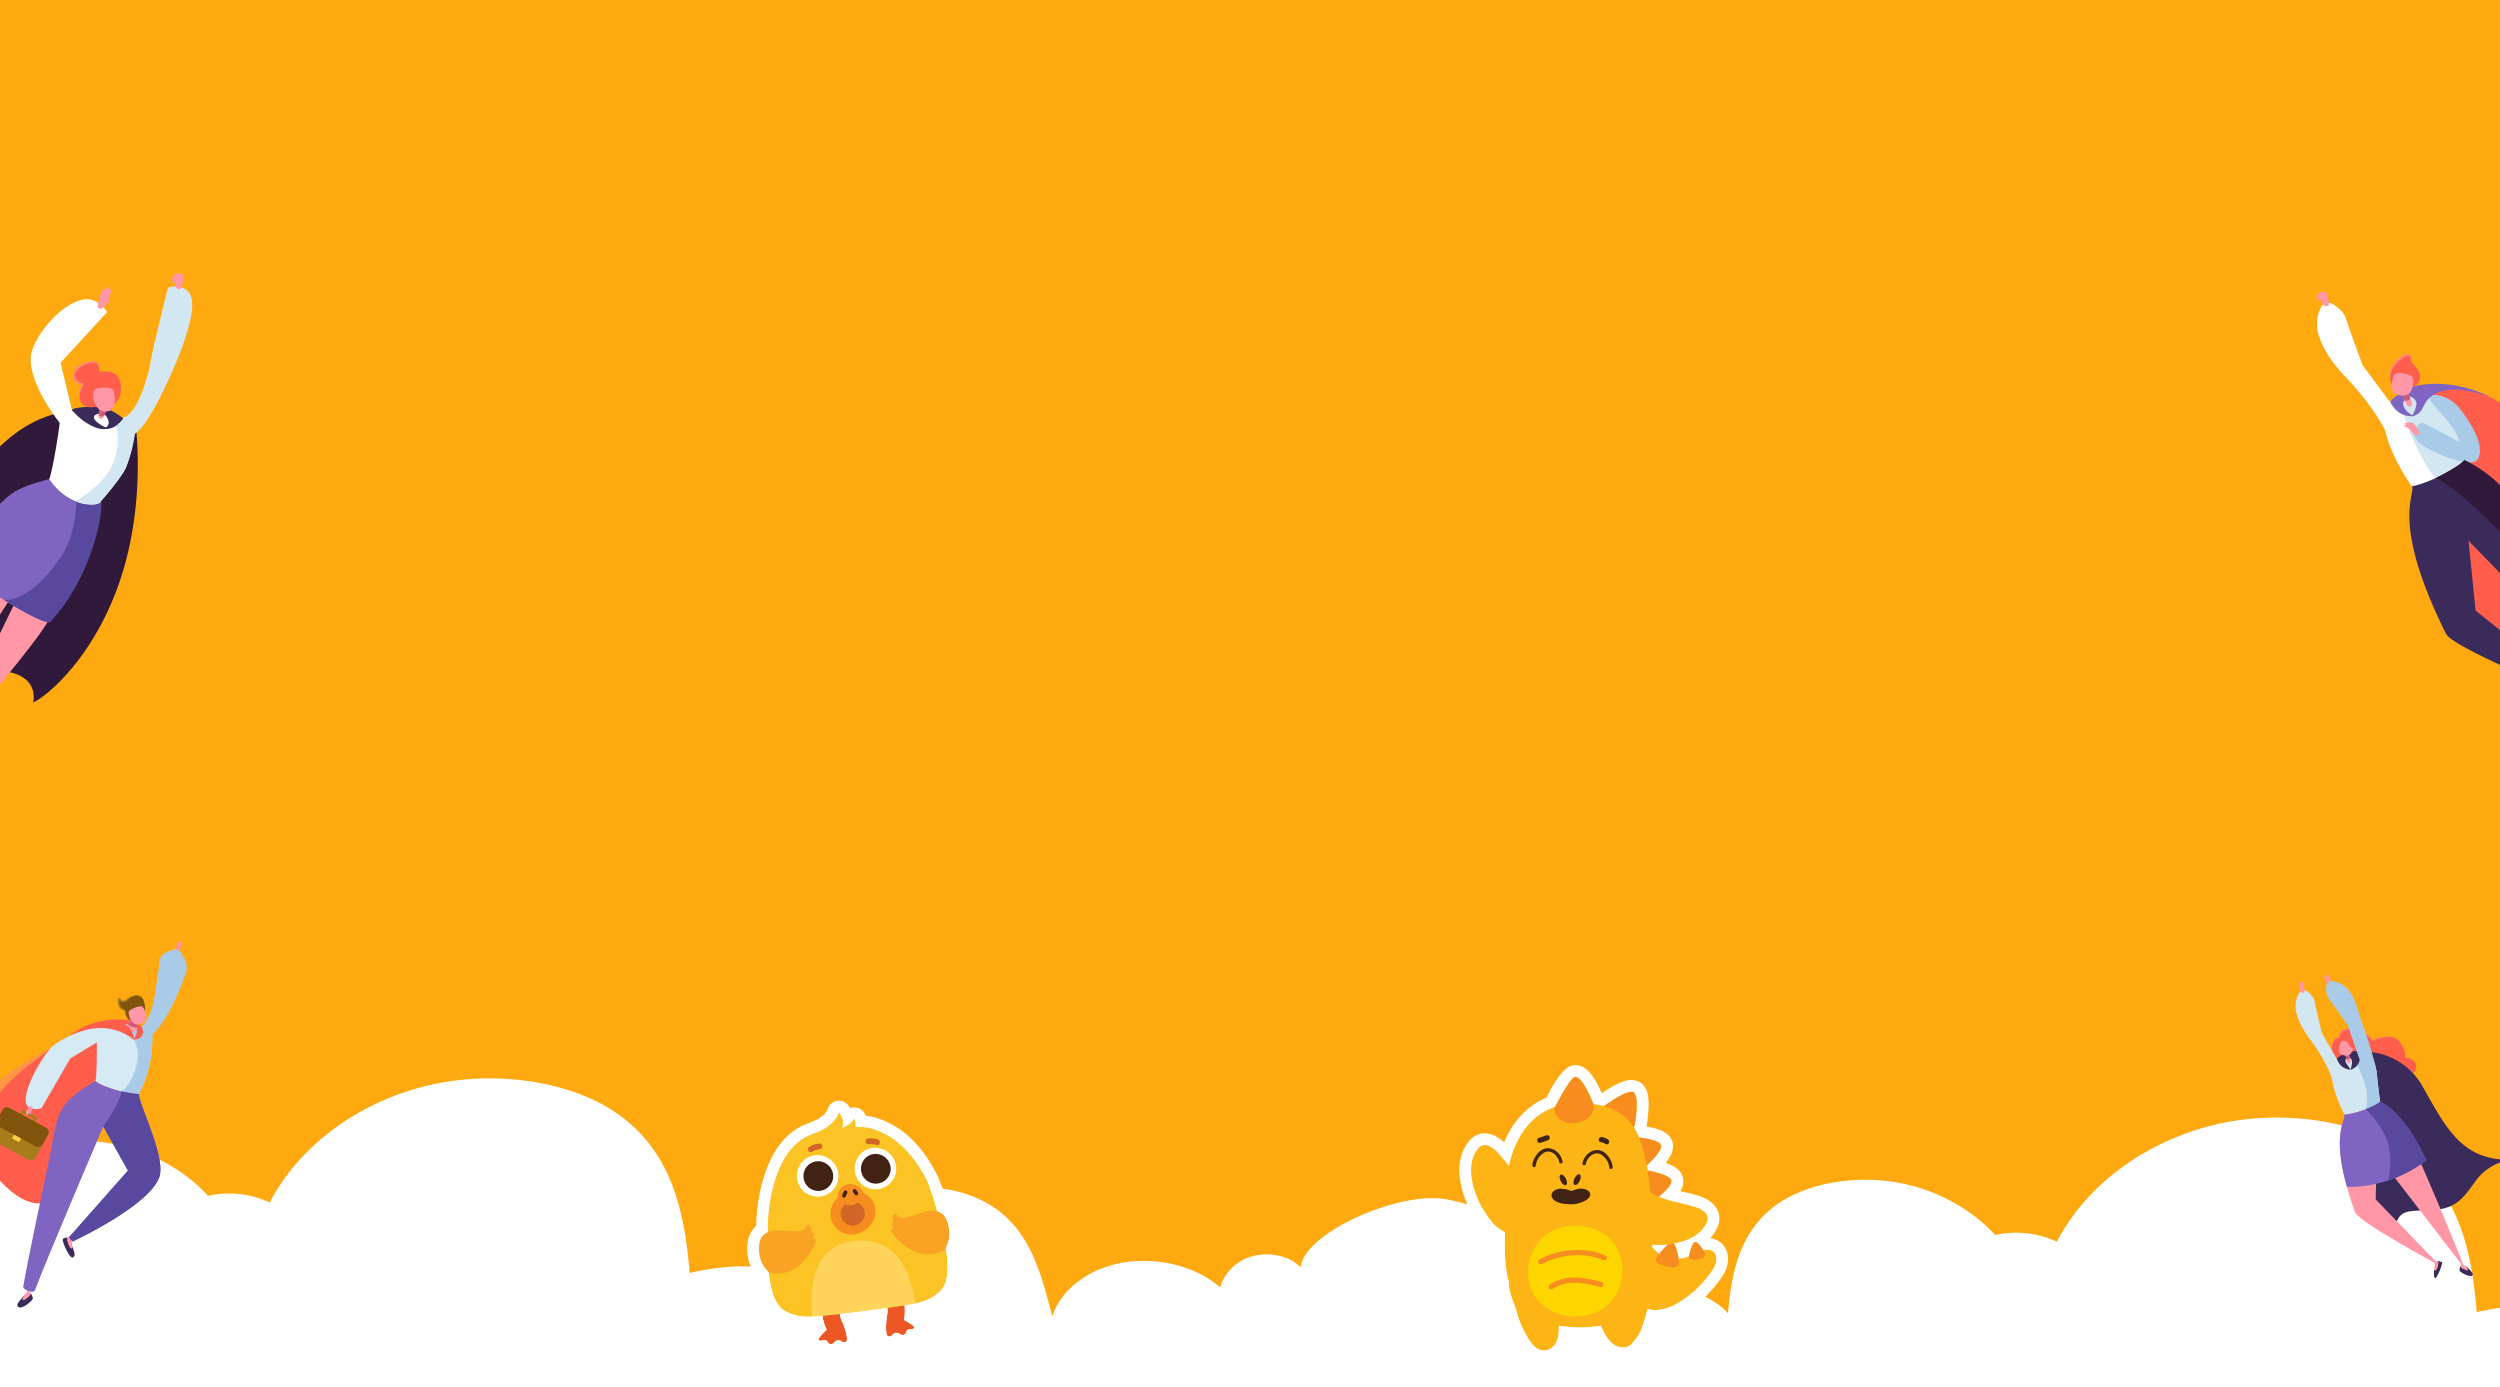 <svg xmlns="http://www.w3.org/2000/svg" width="1279.637" height="710.132"><rect width="100%" height="100%" fill="#333333" stroke="none"/><defs><clipPath id="clip-path"><path id="BG" d="M0 0h1279.637v710.132H0z" class="cls-1" transform="translate(.363)"/></clipPath><style>.cls-1{fill:#ffa910}.cls-11,.cls-33{fill:#fff}.cls-4{fill:#30193b}.cls-5{fill:#ff97a6}.cls-6{fill:#7f65c1}.cls-7{fill:#59499e}.cls-8{fill:#3b2b5b}.cls-9{fill:#d5eaf5}.cls-10{fill:#d3e7f2}.cls-12{fill:#c95d77}.cls-13{fill:#ff5e4d}.cls-14{fill:#ff8980}.cls-15{fill:#aacbe8}.cls-16{fill:#80540a}.cls-17{fill:#a87c1b}.cls-21{fill:#ed5724}.cls-24{fill:#d26528}.cls-25{fill:#402312}.cls-26{fill:#f68d1e}.cls-27{fill:#f9a223}.cls-28{fill:none;stroke-linecap:round;stroke-linejoin:round}.cls-29{fill:#fcb514}.cls-32,.cls-33{stroke:none}</style></defs><g id="BG-2" data-name="BG" transform="translate(-.363)" clip-path="url(#clip-path)"><path id="BG-3" d="M0 0h1279.637v710.132H0z" class="cls-1" data-name="BG" transform="translate(.363)"/><path id="illustrasi-cliud" d="M0 285.526V117.919c.166-.144.32-.3.491-.441 7.65-6.38 20.214-9.323 31.469-7.438C34.885 98.87 47.9 89.461 63.2 87.547c14.78-1.84 30.673 3.442 38.761 12.66 1.695-19.856 5.492-41.832 25.123-55.772 16.326-11.6 43.051-15.686 66.5-10.178C211.349 38.43 227.3 47.65 238.7 60.1a50.243 50.243 0 0121.964.1 49.087 49.087 0 019.594 3.342 108.338 108.338 0 016.367-10.555c16.524-24.1 43.9-42.127 75.118-49.461 34.168-8.026 73.1-2.07 96.883 14.824 28.6 20.308 34.134 52.325 36.6 81.25 26.22-5.919 43.221-3.534 54.021 2.931 7.173-1.469 15.123-.725 20.6 2.836 1.445-13.371 4-27.161 15.8-37.875 11.108-10.074 28.293-13.931 45.124-9.974 37.088 8.715 43.242 39.114 50.1 64.3 3.812-12.154 15.876-22.806 32.378-26.764 19.226-4.635 40.846.722 53.51 11.933 2.315-8.015 9.616-15.789 21.406-16.809 7.76-.658 15.575 2.019 19.769 6.537 1.908-17.848 50.922-39.386 74.748-34.789 52.045 10.043 56.044 41.725 50.991 60.683h26.654c5.532-7.674 15.907-13.531 27.617-15 14.777-1.84 30.674 3.441 38.759 12.661 1.695-19.856 5.491-41.835 25.123-55.776 16.326-11.594 43.052-15.685 66.505-10.174 17.763 4.171 33.708 13.392 45.108 25.844a50.271 50.271 0 0121.964.1 48.8 48.8 0 019.594 3.344 107.877 107.877 0 016.367-10.556c16.519-24.1 43.9-42.127 75.118-49.463 34.167-8.023 73.1-2.07 96.885 14.826 28.6 20.308 34.132 52.325 36.6 81.25 26.222-5.918 43.222-3.537 54.021 2.931a32.989 32.989 0 0113.659.006h7.268c1.526-12.468 4.51-25.087 15.471-35.045a44.624 44.624 0 0120.19-10.192v208.161z" transform="translate(-131.851 551.979)" stroke="transparent" stroke-miterlimit="10" fill="#fff"/><g id="illustrasi-hero"><g id="Group_1801" data-name="Group 1801"><path id="Path_2539" d="M69.8 217.592s5.477 39.529-8 79.5-37.975 59.7-44.47 62.465c0 0 3.557-13.11-13.871-15.852s-28.416 8.475-52.907-7.967c-21.366-14.345-26.049-38-26.9-43.8a.691.691 0 01.975-.732c5.023 2.334 25.7 9.576 43.151-19.205 25.823-42.58 43.3-56.6 64.842-61.137s17.878-.8 17.878-.8z" class="cls-4" data-name="Path 2539"/></g><g id="Group_1803" data-name="Group 1803"><g id="Group_1802" data-name="Group 1802"><path id="Path_2540" d="M-26.445 382.321c3.446-4.012 36.8-43.2 47.624-58.536 12.3-17.414 32.067-60.268 29.668-66.183-3.911-3.727-16.235-6.586-23.555-10.325-.239.315-12.118 3.749-20.634 10.4-13.272 10.356-39.439 101.362-46.364 116.934-1.923 2.887 1.014.653 1 .475 0-.156 57.89-89.623 57.89-89.623s-46.822 96.452-46.933 96.523c.166 1.214 1.302.532 1.304.335z" class="cls-5" data-name="Path 2540"/></g></g><g id="Group_1805" data-name="Group 1805"><g id="Group_1804" data-name="Group 1804"><path id="Path_2541" d="M32.793 242.4c2.563 1.442-18.388 3.989-26.9 10.633C-7.383 263.4-13.3 275.217-20.223 290.789c-.935 2.1 43.78 31.141 46.436 27.348 17.139-24.445 27.515-55.545 25.737-61.537-3.912-3.731-11.835-10.455-19.157-14.2z" class="cls-6" data-name="Path 2541"/></g></g><g id="Group_1807" data-name="Group 1807"><g id="Group_1806" data-name="Group 1806"><path id="Path_2542" d="M2.5 307.2s21.288 13.5 23.709 10.934c20.5-21.7 27.515-55.545 25.737-61.541-1.718-1.634-8.7-3-11.568-5.28-1.88-1.494 1.308 18.647-8.8 33.7C15.58 308.837 2.5 307.2 2.5 307.2z" class="cls-7" data-name="Path 2542"/></g></g><g id="Group_1810" data-name="Group 1810"><g id="Group_1808" data-name="Group 1808"><path id="Path_2543" d="M-48.666 381.516c-.328-1.3 4.7-4.854 6.535-5.438-.58.436-1.429 1.339-.642 1.792 1.155.659 3.629.008 4.548-1.2a12.177 12.177 0 01.027 3.283c-.137 1.197-9.702 4.607-10.468 1.563z" class="cls-8" data-name="Path 2543"/></g><g id="Group_1809" data-name="Group 1809"><path id="Path_2544" d="M-44.256 378.836c-.788-.458 1.267-2.169 1.844-2.6a11.933 11.933 0 012.089-1.008 1.869 1.869 0 00.8-1l.923-.044a2.169 2.169 0 00.14 1.718 3.154 3.154 0 01.24.766c-.924 1.21-4.88 2.827-6.036 2.168z" class="cls-5" data-name="Path 2544"/></g></g><g id="Group_1813" data-name="Group 1813"><g id="Group_1811" data-name="Group 1811"><path id="Path_2545" d="M-27.578 393.218c1.288-.367 1.849-6.5 1.431-8.377-.084.712-.443 1.9-1.227 1.445-1.153-.666-1.825-3.137-1.246-4.53a12.171 12.171 0 00-2.853 1.621c-.963.712.878 10.704 3.895 9.841z" class="cls-8" data-name="Path 2545"/></g><g id="Group_1812" data-name="Group 1812"><path id="Path_2546" d="M-27.469 388.056c.79.454 1.242-2.183 1.325-2.9a11.9 11.9 0 00-.175-2.314 1.847 1.847 0 01.467-1.182l-.428-.821a2.159 2.159 0 01-1.552.74 3.1 3.1 0 00-.788.176c-.58 1.394.003 5.635 1.151 6.301z" class="cls-5" data-name="Path 2546"/></g></g><g id="Group_1818" data-name="Group 1818"><g id="Group_1817" data-name="Group 1817"><g id="Group_1816" data-name="Group 1816"><path id="Path_2548" d="M87.868 146.748a2.064 2.064 0 00-1.851 1.565c-1.491 6.359-9.145 36.433-8.838 39.837.282 3.123-3.618 19.711 3.623 15.885 3.134-1.657 11.939-23.726 13.242-27.594 4.881-14.511 9.695-31.193-6.176-29.693z" class="cls-10" data-name="Path 2548"/></g></g></g><g id="Group_1820" data-name="Group 1820"><g id="Group_1819" data-name="Group 1819"><path id="Path_2549" d="M48 153.684c4.41 1.5 7.19 6.042 7.19 6.042l-23.8 25.944 5.581 23.445a2.892 2.892 0 003.175 2.19c4.232-.494 11.436-.21 20.193 2.885 13.312 2.466 19.2-38.87 19.2-38.87l9.607 10.032s-2.861 11.913-11.609 26.433c-2.613 4.332-5.186 7.852-8.194 10.222A75.965 75.965 0 0165 238.846c-1.955 5.192-13.05 17.754-13.05 17.754.192 2.08-15.285 4.754-26.394-11.385.839-1.457 3.606-14.912 5.371-28.766-6.107-7.814-15.862-23.035-14.742-34.14C17.3 171.308 36.143 149.645 48 153.684z" class="cls-11" data-name="Path 2549"/></g></g><g id="Group_1823" data-name="Group 1823"><g id="Group_1822" data-name="Group 1822"><g id="Group_1821" data-name="Group 1821"><path id="Path_2550" d="M50.726 157.533a.888.888 0 01-.411-.983c.237-.99.8-3.32 1.234-5.184 0 0 .694-2.854 2.16-3.455 0 0 .538.121.1.907 0 0 1.446-1.868 2.166-1.709s.368 1.194.368 1.194a.605.605 0 01.83.3c.262.574-.964 3.993-1.922 5.245 0 0 1.1-1.328 1.407-.861s-1.731 3.188-2.746 3.565a10.305 10.305 0 00-1.354 1.286c-.258.346-1.217.062-1.832-.305z" class="cls-5" data-name="Path 2550"/></g></g></g><g id="Group_1826" data-name="Group 1826"><g id="Group_1825" data-name="Group 1825"><g id="Group_1824" data-name="Group 1824"><path id="Path_2551" d="M92.549 147.84a.891.891 0 00.74-.77c.133-1.006.521-1.569.785-3.468 0 0 .493-2.564-.864-3.386a4.625 4.625 0 00-3.45.094c-.45.436-.418 1.213-.642 1.531a1.671 1.671 0 00-.709.882c-.112.547.859 2.147 1.672 2.863 0 0 .477 1.269.65 1.883.119.415 1.115.491 1.818.371z" class="cls-5" data-name="Path 2551"/></g></g></g><g id="Group_1827" data-name="Group 1827"><path id="Path_2552" d="M52.653 211.8s-3.794-.493-4.194 1.706c-.286 1.594 2.9 3.655 5.128 4.877.485.264 1.511.627 2.06-.274.152-.25-.314 1.17-.176 1.235 0 0-3.236 1.463-9.434-2.041a30.84 30.84 0 01-8.721-7.365c-.135-.235-.226-1.666 13.308-1.8 3.749-.038 2.029 3.662 2.029 3.662z" class="cls-8" data-name="Path 2552"/></g><g id="Group_1829" data-name="Group 1829"><g id="Group_1828" data-name="Group 1828"><path id="Path_2553" d="M60.341 214.19c13.312 2.466 19.2-38.87 19.2-38.87l9.607 10.032s-2.861 11.913-11.609 26.433c-2.613 4.332-5.186 7.852-8.194 10.222A75.965 75.965 0 0165 238.846c-1.955 5.192-13.05 17.754-13.05 17.754.061.641-1.542 2.1-6.812 1.552a15.988 15.988 0 01-6.148-1.657s13.869-7.428 18.99-18.86c6.62-14.768-1.699-24.879 2.361-23.445z" class="cls-10" data-name="Path 2553"/></g></g><g id="Group_1830" data-name="Group 1830"><path id="Path_2554" d="M53.509 211.588s2.6 2.533 2.482 4.9c-.1 1.925-2.322 3.223-3.149 3.024 0 0 4.293.623 7.218-1.826 3.85-3.223 3.209-3.659 3.209-3.659s-4.613-3.945-9.117-4.918c-3.792-.822-.643 2.479-.643 2.479z" class="cls-8" data-name="Path 2554"/></g><g id="Group_1835" data-name="Group 1835"><g id="Group_1832" data-name="Group 1832"><g id="Group_1831" data-name="Group 1831"><path id="Path_2555" d="M53.28 204.768s-2.832 7.167-2.675 8.1 1.272 2.4 2.6.783 2.286-8.295 2.286-8.295z" class="cls-5" data-name="Path 2555"/></g></g><g id="Group_1834" data-name="Group 1834"><g id="Group_1833" data-name="Group 1833"><path id="Path_2556" d="M53.468 203.528s-2.655 7.343-2.5 8.277a1.557 1.557 0 002.864.67c1.329-1.625 1.846-8.358 1.846-8.358z" class="cls-12" data-name="Path 2556"/></g></g></g><g id="Group_1836" data-name="Group 1836"><path id="Path_2557" d="M57.843 207.458s5.592-2.451 4.239-10.995-11.019-6.069-11.019-6.069 1.316-6.147-4.268-5.055-7.885 3.7-8.565 6.212c-.7 2.6 2.178 4.793 4.533 5.076 0 0-2.743 5.549-1.6 8.01 1.538 3.3 4 5.148 12.394 2.773z" class="cls-13" data-name="Path 2557"/></g><g id="Group_1838" data-name="Group 1838"><g id="Group_1837" data-name="Group 1837"><path id="Path_2558" d="M58.575 199.973c-2.044-2.67-8.312-1.465-9.377-.668-1.169.869-1.1 2.618-1.071 3.924s1.223 6.844 5.425 7.363c7.906.977 5.023-10.619 5.023-10.619z" class="cls-5" data-name="Path 2558"/></g></g><g id="Group_1839" data-name="Group 1839"><path id="Path_2559" d="M51.063 190.394a6.775 6.775 0 00-.364-3.269 2.763 2.763 0 00-.972-1.167 2.8 2.8 0 00-1.452-.386 10.461 10.461 0 00-3.171.641 13.633 13.633 0 00-2.98 1.314 8.164 8.164 0 00-2.367 2.09 6.635 6.635 0 00-.767 1.352 3.438 3.438 0 00-.339 1.427 3.538 3.538 0 001.362 2.515 6.143 6.143 0 002.8 1.325l.029.008a.39.39 0 01.314.447.473.473 0 01-.039.115 24.469 24.469 0 00-1.581 3.791 11.023 11.023 0 00-.485 2 4.364 4.364 0 00.118 2.042 3.987 3.987 0 01-.383-2.064 11.089 11.089 0 01.271-2.1 22.933 22.933 0 011.358-4.016l.3.564a6.45 6.45 0 01-3.313-1.371 4.378 4.378 0 01-1.791-3.235 7.365 7.365 0 014-5.759 14.494 14.494 0 013.24-1.3 11.083 11.083 0 013.474-.459 3.4 3.4 0 011.73.6 2.983 2.983 0 011.026 1.492 6.307 6.307 0 01-.018 3.403z" class="cls-14" data-name="Path 2559"/></g></g><g id="illustrasi-hero-2" data-name="illustrasi-hero"><g id="Group_1841" data-name="Group 1841"><path id="Path_2560" d="M54.216 522.478s6.311-1.833 15.736.457c0 0 2.746 3.491 2.007 5.506S60.6 525.329 60.6 525.329z" class="cls-13" data-name="Path 2560"/></g><g id="Group_1842" data-name="Group 1842"><path id="Path_2561" d="M-31.041 602.211s16.823-12.589 32.693 3.505c18.137 18.389 26.27 5.961 31.2 8.594s19.1-47.537 19.1-47.537l11.511-42.507s-34.28 6.468-54.653 23.506-38.894 50.18-39.851 54.439z" class="cls-13" data-name="Path 2561"/></g><g id="Group_1843" data-name="Group 1843"><path id="Path_2562" d="M78.2 529.168c-2.58-2.11-8.7-4.06-18.36-5.491-4.964-.739-10 1.68-10 1.68s.441 25.272-.683 27.961c4.32 3.8 19.429 7.065 22.362 6.643a1.926 1.926 0 01.226-.646 59.767 59.767 0 006.455-30.147z" class="cls-9" data-name="Path 2562"/></g><g id="Group_1844" data-name="Group 1844"><path id="Path_2563" d="M78.323 528.648c-1.753-1.433-8.709-3.4-13.729-4.57-2.37-.554 7.876 8.356 6.156 18.654-1.9 11.4-8.111 15.94-8.111 15.94s6.6 1.789 8.874 1.289a1.926 1.926 0 01.226-.646 62.335 62.335 0 006.584-30.667z" class="cls-15" data-name="Path 2563"/></g><g id="Group_1845" data-name="Group 1845"><path id="Path_2564" d="M71.446 512.629s2.06-.78 2.9 2.85-.38 4.614-.38 4.614z" class="cls-8" data-name="Path 2564"/></g><g id="Group_1846" data-name="Group 1846"><path id="Path_2565" d="M65 515.9a4.985 4.985 0 00.354 4.881 2.855 2.855 0 003.935 1.239z" class="cls-16" data-name="Path 2565"/></g><g id="Group_1847" data-name="Group 1847"><path id="Path_2566" d="M61.564 511.3a.18.18 0 00-.327.062 4.855 4.855 0 002.365 5.567c5.25 2.794 9.142-2.124 10.973.959 0 0 .548-5.591-1.955-7.56-2.125-1.669-5.406-.173-7.029 1.232-1.391 1.208-2.799 1.701-4.027-.26z" class="cls-16" data-name="Path 2566"/></g><g id="Group_1848" data-name="Group 1848"><path id="Path_2567" d="M72.62 510.331a3.733 3.733 0 00-2.4-.543 6.755 6.755 0 00-2.356.71 9.374 9.374 0 00-2.036 1.378 3.652 3.652 0 01-2.573 1.167 2.337 2.337 0 01-1.391-.669 3.49 3.49 0 01-.474-.543l-.195-.29a.26.26 0 00.4.049c.138-.235.033-.012.035.06l-.045.3c-.025.2-.043.4-.049.6a5.423 5.423 0 00.082 1.182 4.106 4.106 0 001.027 2.072 6.051 6.051 0 002.014 1.344l.182.088-.026.17a5.3 5.3 0 00-.016 1.715 6.075 6.075 0 00.563 1.67 4.981 4.981 0 01-1.026-3.445l.154.257a6.679 6.679 0 01-2.336-1.31 4.524 4.524 0 01-1.354-2.403 5.322 5.322 0 01-.134-1.369 6.793 6.793 0 01.049-.686l.049-.337.031-.169a.621.621 0 011.142-.258l.165.239a3.191 3.191 0 00.364.427 1.449 1.449 0 00.863.445 3.09 3.09 0 001.986-.9 8.569 8.569 0 012.3-1.343 6.455 6.455 0 012.592-.524 3.629 3.629 0 012.413.916z" class="cls-17" data-name="Path 2567"/></g><g id="Group_1851" data-name="Group 1851"><g id="Group_1849" data-name="Group 1849"><path id="Path_2568" d="M37.547 643.63c2.059-.847.317-3.626-.059-5.746-.065.723-.283 1.517-.968.78-1-1.076-2.014-4.047-1.519-5.329a6.505 6.505 0 00-2.462.781c-.83.436 3.336 10.201 5.008 9.514z" class="cls-8" data-name="Path 2568"/></g><g id="Group_1850" data-name="Group 1850"><path id="Path_2569" d="M36.52 638.664c.685.737.9-.057.968-.78-.231-1.315-.473-2.4-.486-2.656a1.5 1.5 0 01.394-1.1l-.172-.637s-.6.777-1.543-.093c-.158-.147-.438-.078-.68-.067-.495 1.286.517 4.257 1.519 5.333z" class="cls-5" data-name="Path 2569"/></g></g><g id="Group_1854" data-name="Group 1854"><g id="Group_1852" data-name="Group 1852"><path id="Path_2570" d="M9.677 668.911c-1.577-1.3 1.522-3.729 3.294-6.177-.306.5-.675 1.462.069 1.563a3.543 3.543 0 003.1-2.325 10.042 10.042 0 011.042 2.495c.262.949-5.511 6.089-7.505 4.444z" class="cls-8" data-name="Path 2570"/></g><g id="Group_1853" data-name="Group 1853"><path id="Path_2571" d="M12.207 665.492c-.743-.1.294-2.047.6-2.552a10.116 10.116 0 011.28-1.419 1.522 1.522 0 00.294-1.006l.692-.321a1.787 1.787 0 00.64 1.266 2.55 2.55 0 01.422.512c-.327 1.202-2.842 3.666-3.928 3.52z" class="cls-5" data-name="Path 2571"/></g></g><g id="Group_1855" data-name="Group 1855"><path id="Path_2572" d="M72.629 533.188S83.557 532 95.485 498.08c2.23-6.342-4.278-12.472-4.278-12.472s-8.291 1.505-8.84 5.18-3.227 21.522-3.227 21.522-2.507 11.289-6.851 13.628c-1.429.768-5.787-.54-5.787-.54z" class="cls-15" data-name="Path 2572"/></g><g id="Group_1856" data-name="Group 1856"><path id="Path_2573" d="M49.151 553.318c-.122.286-8.3 4.356-14.147 10.563-6.463 6.863-6.508 15.2-9.273 28.455-2.913 13.977-11.2 52.844-13.453 66.106-.305 1.788 5.261 3.991 6.024 1.883 4.79-13.225 34.915-83.762 34.915-83.762l12.631 22.628-30.229 34.187 1.912 2.1S77.375 616.992 82 602.183c3.21-10.274-10.98-37.963-10.492-42.222-2.928.422-18.037-2.844-22.357-6.643z" class="cls-6" data-name="Path 2573"/></g><g id="Group_1858" data-name="Group 1858"><path id="Path_2575" d="M27.048 535.742C22.311 539.979 8.412 563.223 15.487 567c2.633 1.4 6.114.221 6.114.221l14.731-25.453 18.359-11.108-.209-6.668s-19.128 4.321-27.434 11.75z" class="cls-9" data-name="Path 2575"/></g><g id="Group_1871" data-name="Group 1871"><g id="Group_1861" data-name="Group 1861"><g id="Group_1860" data-name="Group 1860"><g id="Group_1859" data-name="Group 1859"><path id="Path_2576" d="M9.385 572.333l2.211-4.081a.568.568 0 01.77-.229l6.861 3.717a.569.569 0 01.229.772l-2.211 4.081zm3.088-2.543l-1.053 1.938 5.22 2.828 1.051-1.938z" class="cls-17" data-name="Path 2576"/></g></g></g><g id="Group_1864" data-name="Group 1864"><g id="Group_1863" data-name="Group 1863"><g id="Group_1862" data-name="Group 1862"><path id="Path_2577" d="M-3.706 583.6l18.665 10.112a2.658 2.658 0 003.6-1.07l6.4-11.8a2.658 2.658 0 00-1.07-3.6L5.223 567.115a2.659 2.659 0 00-3.6 1.073l-6.395 11.8a2.657 2.657 0 001.066 3.612z" class="cls-17" data-name="Path 2577"/></g></g></g><g id="Group_1867" data-name="Group 1867"><g id="Group_1866" data-name="Group 1866"><g id="Group_1865" data-name="Group 1865"><path id="Path_2578" d="M.306 576.878l18.09 9.8a2.987 2.987 0 004.046-1.2l2.517-4.645a2.658 2.658 0 00-1.07-3.6L5.223 567.115a2.659 2.659 0 00-3.6 1.073L-.9 572.831a2.985 2.985 0 001.206 4.047z" class="cls-16" data-name="Path 2578"/></g></g></g><g id="Group_1870" data-name="Group 1870"><g id="Group_1869" data-name="Group 1869"><g id="Group_1868" data-name="Group 1868"><path id="Rectangle_48" d="M0 0h4.19v2.139H0z" data-name="Rectangle 48" transform="rotate(-151.547 79.201 291.04)" fill="#ffcb48"/></g></g></g></g><g id="Group_1875" data-name="Group 1875"><g id="Group_1874" data-name="Group 1874"><g id="Group_1873" data-name="Group 1873"><g id="Group_1872" data-name="Group 1872"><path id="Path_2579" d="M15.966 566.147a14.607 14.607 0 00-2.2 2.693c-.468 1.153.621 2.4.742 2.013.066-.213.581-.958.858-1s.553.346.929.417-.241-.656-.07-1.054 1.791-2.311-.259-3.069z" class="cls-5" data-name="Path 2579"/></g></g></g></g><g id="Group_1879" data-name="Group 1879"><g id="Group_1878" data-name="Group 1878"><g id="Group_1877" data-name="Group 1877"><g id="Group_1876" data-name="Group 1876"><path id="Path_2580" d="M90.43 486.186a15.287 15.287 0 01.691-3.523c.6-1.09 2.089-.391 2.053-.034a1.035 1.035 0 01-.229.459s.148-.229.442.019-.265.893-.467 1.278-.605 2.908-2.49 1.801z" class="cls-5" data-name="Path 2580"/></g></g></g></g><g id="Group_1880" data-name="Group 1880"><path id="Path_2581" d="M25.875 537.081s-29.258 11.9-44.127 37.17-12.789 27.96-12.789 27.96 4.955-9.385 18.642-9.165a.438.438 0 00.445-.519c-.707-3.707-3.238-26.186 32.552-51.482 1.861-1.314 5.277-3.964 5.277-3.964z" data-name="Path 2581" fill="#ff9645"/></g><g id="Group_1881" data-name="Group 1881"><path id="Path_2582" d="M68.765 532.07s2.813-3.913 1.061-6.172c-1.5-1.937.5-4.062 3.276.2.645.986.807 4.162-1.075 5.16-2.293 1.219-3.262.812-3.262.812z" class="cls-13" data-name="Path 2582"/></g><g id="Group_1884" data-name="Group 1884"><g id="Group_1882" data-name="Group 1882"><path id="Path_2583" d="M67.981 520.566s-2.914 5.313-2.526 6.114 2.264 2.248 3.922 1.188 1.921-6.356 1.921-6.356z" class="cls-5" data-name="Path 2583"/></g><g id="Group_1883" data-name="Group 1883"><path id="Path_2584" d="M66.042 524.493a7.167 7.167 0 004.482 1.529 16.541 16.541 0 00.65-3.14l-3.838-1.1a45.466 45.466 0 00-1.294 2.711z" class="cls-12" data-name="Path 2584"/></g></g><g id="Group_1885" data-name="Group 1885"><path id="Path_2585" d="M75.256 520.147a8.8 8.8 0 00-1.861-4.726c-1.175-1.224-6.184 1.148-6.809 1.991-.687.921-.237 2.229.078 3.209a7.4 7.4 0 002.1 3.219 4.727 4.727 0 003.464.319c2.63-.998 3.139-1.953 3.028-4.012z" class="cls-5" data-name="Path 2585"/></g><g id="Group_1886" data-name="Group 1886"><path id="Path_2586" d="M68.959 532.119s-.252.05-.836-.422c-3.1-2.493-14.481-10.057-32.151-1.462a36.386 36.386 0 0122.973-8.144s8.648 1.016 9.873 9.142a3.859 3.859 0 01.141.886z" class="cls-13" data-name="Path 2586"/></g><g id="Group_1888" data-name="Group 1888"><path id="Path_2588" d="M53.217 576.563l12.631 22.628-30.229 34.187 1.912 2.1S77.375 616.992 82 602.183c3.21-10.274-10.98-37.963-10.492-42.222-1.278.184-8.874-1.289-8.874-1.289a36.4 36.4 0 01-4.261 9.968c-2.513 4.135-5.156 7.923-5.156 7.923z" class="cls-7" data-name="Path 2588"/></g></g><g id="illustrasi-hero-3" data-name="illustrasi-hero"><g id="Group_1890" data-name="Group 1890"><path id="Path_2589" d="M1239.271 198.347s32.565-8.5 54.834 21.594c21.328 28.817 35.875 52.016 71.578 49.4a.393.393 0 01.183.757 41.479 41.479 0 00-21.592 18.572c-8.752 16.022-13.514 24.252-33.188 27.265s-23.435 2.92-26.119 16.644c0 0-28.424-4.394-36.375-55.311s-9.321-78.921-9.321-78.921z" class="cls-13" data-name="Path 2589"/></g><g id="Group_1891" data-name="Group 1891"><path id="Path_2590" d="M1247 202.366c-8.884-1.432-20.946 2.214-26.142 4.241l-.021.009c-.627.245-.376 9.173-.376 9.173 1.149 11.379 8.668 24.852 13.644 31.96a3.21 3.21 0 01.583 1.027c3.734.524 22.65-3.89 28.13-8.745-.908-2.144-4.244-16.05-6.591-26.277-2.057-8.936-6.904-11.012-9.227-11.388z" class="cls-11" data-name="Path 2590"/></g><g id="Group_1892" data-name="Group 1892"><path id="Path_2591" d="M1247 202.366c-4.334-.7-12.242-.011-16.927.931-4.911.986 13.487 44.529 20.041 42.535 5.213-1.591 10.277-3.651 12.7-5.8-.908-2.144-4.244-16.05-6.591-26.277-2.053-8.937-6.9-11.013-9.223-11.389z" class="cls-10" data-name="Path 2591"/></g><g id="Group_1893" data-name="Group 1893"><path id="Path_2592" d="M1259.65 209.445c-3.2-4.224-8.767-7.5-13.452-7.156-8.759.633 11.562 13.481 12.778 23.957-4.361-2.765-14.887-8.046-18.182-9.777a1.508 1.508 0 00-1.717.258c-8.425 7.668 2.725 12.82 12.756 16.94 2.677 1.1 13.738 5.089 16.4 1.79 1.659-2.057 4.682-8.519-8.583-26.012z" class="cls-15" data-name="Path 2592"/></g><g id="Group_1895" data-name="Group 1895"><g id="Group_1894" data-name="Group 1894"><path id="Path_2593" d="M1186.9 170.6c2.818 9.88 9.915 18.013 14.413 22.754 17.917 18.883 22.269 32.173 22.269 32.173l5.588-11.073s-1.439-2.6-2.884-4.835c-3.152-4.842-16.552-22.551-16.552-22.551s-7.261-19.627-8.848-24.643c-.875-2.776-3.94-5.185-6.51-6.782a4.239 4.239 0 00-6.1 1.85 19.04 19.04 0 00-1.376 13.107z" class="cls-11" data-name="Path 2593"/></g></g><g id="Group_1898" data-name="Group 1898"><g id="Group_1896" data-name="Group 1896"><path id="Path_2594" d="M1320.575 367.27c-2.392.01-1.2-4.473-1.208-7.21.243.892.693 1.837 1.389.761 1.015-1.572 1.618-5.518.714-7.013a8.271 8.271 0 013.258.426c1.134.366-1.854 13.024-4.153 13.036z" class="cls-8" data-name="Path 2594"/></g><g id="Group_1897" data-name="Group 1897"><path id="Path_2595" d="M1320.756 360.821c-.7 1.076-1.146.131-1.389-.761 0-1.7.061-3.107.019-3.436a1.9 1.9 0 00-.739-1.282l.073-.839s2.443-.658 2.75-.695c.904 1.492.301 5.441-.714 7.013z" class="cls-5" data-name="Path 2595"/></g></g><g id="Group_1901" data-name="Group 1901"><g id="Group_1899" data-name="Group 1899"><path id="Path_2596" d="M1350.777 362.7c.416-1.34-4.636-5.346-6.527-6.056.576.48 1.417 1.478.566 1.907-1.246.628-3.8-.2-4.688-1.505a12.6 12.6 0 00-.213 3.431c.072 1.251 9.891 5.367 10.862 2.223z" class="cls-8" data-name="Path 2596"/></g><g id="Group_1900" data-name="Group 1900"><path id="Path_2597" d="M1346.315 359.643c.853-.427-1.206-2.336-1.782-2.819a12.778 12.778 0 00-2.131-1.173 1.944 1.944 0 01-.774-1.086l-.964-.1a2.257 2.257 0 01-.241 1.785 3.2 3.2 0 00-.295.794c.892 1.311 4.943 3.227 6.187 2.599z" class="cls-5" data-name="Path 2597"/></g></g><g id="Group_1902" data-name="Group 1902"><path id="Path_2598" d="M1261.744 235.525a66.633 66.633 0 0117.083 11.748c8.639 8.322 63.82 107.417 63.82 107.417l-2.736.115-76.018-78.02 3.625 35.8 51.189 40.881a2.44 2.44 0 01.874 2.365 1.324 1.324 0 01-1.81.983c-9.619-3.964-62.155-25.862-65.386-32.361-28.238-56.8-15.8-70.419-17.36-75.644 3.775-.125 22.153-7.562 26.719-13.284z" class="cls-8" data-name="Path 2598"/></g><g id="Group_1904" data-name="Group 1904"><path id="Path_2600" d="M1192.387 156.244a21.61 21.61 0 00-.929-5.386c-.662-1.444-1.825-2.452-4.522-.545-1.466 1.034-.637 4.146 1.028 3.135.649-.398 1.285 4.997 4.423 2.796z" class="cls-5" data-name="Path 2600"/></g><g id="Group_1905" data-name="Group 1905"><path id="Path_2601" d="M1230.825 205.266c-1.327 2.584 1.239 5.86 4.866 7.49.057.025-.049.174-.005.219 0 0-7.3 1.216-11.6-6.67 0 0-1.553-1.571 6.523-5.8l1.4 3.557s-.352-.41-1.184 1.204z" class="cls-6" data-name="Path 2601"/></g><g id="Group_1906" data-name="Group 1906"><path id="Path_2602" d="M1235.092 212.734c-.431.114-.109.512.941.118 5.26-1.98 3.692-5.652 8.509-9.738 10.266-8.7 32.186.961 30.111-.036-25.478-12.229-43.465-3.781-43.465-3.781l.681 3.812a4.233 4.233 0 015.126 2.408c1.014 2.194-1.903 7.217-1.903 7.217z" class="cls-6" data-name="Path 2602"/></g><g id="Group_1909" data-name="Group 1909"><g id="Group_1907" data-name="Group 1907"><path id="Path_2603" d="M1231.979 198.846s3.1 6.907 2.986 7.828-1.142 2.415-2.516.882-2.61-8.033-2.61-8.033z" class="cls-5" data-name="Path 2603"/></g><g id="Group_1908" data-name="Group 1908"><path id="Path_2604" d="M1234.118 203.918a2.6 2.6 0 01-2.84 1.221c-.443-1.3-.821-2.8-1.079-3.928l2.476-.781c.431 1 .987 2.31 1.443 3.488z" class="cls-12" data-name="Path 2604"/></g></g><g id="Group_1910" data-name="Group 1910"><path id="Path_2605" d="M1226.762 198.465s3.6.994 5.937.449 5.826-1.773 6.364-5.119c.663-4.14-3.2-6.59-4.072-8.133-1.1-1.949-.048-2.844-.908-3.609-2.256-2-7.663 3.268-9.233 6.167s-2.198 8.063 1.912 10.245z" class="cls-13" data-name="Path 2605"/></g><g id="Group_1911" data-name="Group 1911"><path id="Path_2606" d="M1224.678 198.139c-.382-1.225.787-5.774.787-5.774 1.561-3.073 8.456-.546 9.432.361 1.071 1 .807 2.735.641 4.034a9.457 9.457 0 01-1.89 4.511 6.019 6.019 0 01-4.265 1.192c-3.519-.645-4.376-1.723-4.705-4.324z" class="cls-5" data-name="Path 2606"/></g><g id="Group_1912" data-name="Group 1912"><path id="Path_2607" d="M1234.991 185.662a4.169 4.169 0 01-.8-2.576.827.827 0 00-.473-.85 2.824 2.824 0 01-.23-.127c-.085-.024-.173-.032-.261-.05a1.417 1.417 0 00-.541-.014 5.528 5.528 0 00-2.213.982 14.463 14.463 0 00-2 1.614 19.015 19.015 0 00-3.335 3.933 11.449 11.449 0 00-1.471 4.969 8.992 8.992 0 01.725-5.355 15.383 15.383 0 013.349-4.338 14.4 14.4 0 012.189-1.681 5.8 5.8 0 012.7-.958 2.387 2.387 0 01.78.092c.13.044.26.078.383.129l.331.233a1.336 1.336 0 01.52.651 1.8 1.8 0 01.074.781 5.5 5.5 0 00-.066 1.3 5.063 5.063 0 00.339 1.265z" class="cls-14" data-name="Path 2607"/></g><g id="Group_1914" data-name="Group 1914"><g id="Group_1913" data-name="Group 1913"><path id="Path_2608" d="M1232.427 217.62c-.139-.085-.631-.368-1.121-.722-.586-.416 2.95-1.117 4.306-.285 1.339.833 3.269 5.143 3.269 5.143-2.392 3-4.656-1.757-5.228-2.266s-3.068-1.2-2.744-1.788c.285-.517 1.286-.165 1.518-.082z" class="cls-5" data-name="Path 2608"/></g></g><g id="Group_1915" data-name="Group 1915"><path id="Path_2609" d="M1261.744 235.525a66.633 66.633 0 0117.083 11.748c8.639 8.322 63.82 107.417 63.82 107.417l-1.52.064s-35.806-51.774-48.915-68.139c-25.7-32.089-45-41.956-45-41.956s12.133-6.125 14.532-9.134z" class="cls-4" data-name="Path 2609"/></g></g><g id="illustrasi-hero-4" data-name="illustrasi-hero"><g id="Group_1917" data-name="Group 1917"><path id="Path_2610" d="M1193.791 541.2s-1.057-10.053 3.8-10.037c0 0 .127-5.712 7.552-4.3s9.405 5.859 9.405 5.859 9.329-4.6 13.569 0 3.251 8.478 3.251 8.478 6.081.573 5.653 5.027-5.936 5.936-5.936 5.936z" class="cls-13" data-name="Path 2610"/></g><g id="Group_1918" data-name="Group 1918"><path id="Path_2611" d="M1206.968 538.361a34.883 34.883 0 0133.6 18.074c11.5 20.154 19.082 36.178 42.231 37.225a.254.254 0 01.06.5 26.839 26.839 0 00-15.3 10.288c-6.851 9.627-10.543 14.553-23.418 14.987s-15.287.085-18.063 8.7c0 0-17.932-4.994-19.152-38.331s.042-51.443.042-51.443z" class="cls-8" data-name="Path 2611"/></g><g id="Group_1919" data-name="Group 1919"><path id="Path_2612" d="M1210.626 541.967c-.024.033-.081-.011-.123-.015-5.781-.712-12.258-.452-15.752.454h-.014c-.422.111-.943 5.867-.943 5.867-.13 7.4 3.674 16.637 6.325 21.588a2.039 2.039 0 01.3.7c2.359.622 14.855-.77 18.749-3.469-.418-1.45-1.5-10.641-2.226-17.394-.642-5.898-3.108-12.109-6.316-7.731z" class="cls-10" data-name="Path 2612"/></g><g id="Group_1920" data-name="Group 1920"><path id="Path_2613" d="M1210.626 541.967c-.024.033-.081-.011-.123-.015-1.82-.224-5.554-.393-5.554-.393a62.778 62.778 0 016.413 15.3c1.46 5.882-.458 12.929-.458 12.929s6.595-1.538 8.262-2.694c-.418-1.45-1.5-10.641-2.226-17.394-.64-5.9-3.106-12.111-6.314-7.733z" class="cls-15" data-name="Path 2613"/></g><g id="Group_1921" data-name="Group 1921"><path id="Path_2614" d="M1218.57 563.978c.115.232 4.305 4.148 9.406 8.975 5.64 5.337 32.975 73.714 32.975 73.714l-.789.3-43.363-56.3-.408 23.289 31.1 32.093-1.495.031s-38.5-20.783-40.238-25.653c-13.811-38.67-4.774-46.47-5.375-49.948 2.43.202 14.817-3.17 18.187-6.501z" class="cls-5" data-name="Path 2614"/></g><g id="Group_1924" data-name="Group 1924"><g id="Group_1923" data-name="Group 1923"><path id="Path_2616" d="M1218.631 563.921c-3.372 3.329-15.818 6.76-18.249 6.554.512 2.948-6.421 10.333 1.242 36.96a54.962 54.962 0 0014.906-1.468 66.346 66.346 0 009.007-2.709 65.035 65.035 0 0015.089-8.131l1.684-1.07s-10.159-23.857-23.679-30.136z" class="cls-6" data-name="Path 2616"/></g></g><g id="Group_1925" data-name="Group 1925"><path id="Path_2617" d="M1193.791 541.2a21.234 21.234 0 01.07-5.956 7.584 7.584 0 011.052-2.843 3.471 3.471 0 011.137-1.087 3.208 3.208 0 011.539-.409l-.257.251a5.152 5.152 0 01.891-2.66 4.643 4.643 0 012.219-1.726 6.943 6.943 0 012.748-.427l.692.02.679.093.679.1.666.143a16.086 16.086 0 015.062 2 11.969 11.969 0 012.164 1.69 8.487 8.487 0 011.679 2.215l-.392-.14a22.388 22.388 0 013.433-1.246 19.387 19.387 0 013.58-.662 10.378 10.378 0 013.627.293 6.106 6.106 0 013.056 1.873 6.26 6.26 0 00-3.108-1.669 10.834 10.834 0 00-3.539-.127 22.33 22.33 0 00-6.792 2.055l-.259.121-.134-.263a8.106 8.106 0 00-1.574-2.017 11.451 11.451 0 00-2.071-1.583 16.667 16.667 0 00-4.877-1.9l-.643-.148-.646-.1-.648-.1-.648-.025a6.325 6.325 0 00-2.517.359 4.405 4.405 0 00-2.812 3.831l-.022.262-.237-.008a2.725 2.725 0 00-2.328 1.225 7.269 7.269 0 00-1.078 2.664 17.763 17.763 0 00-.386 2.923 27.731 27.731 0 00-.005 2.978z" data-name="Path 2617" fill="#fc8077"/></g><g id="Group_1927" data-name="Group 1927"><g id="Group_1926" data-name="Group 1926"><path id="Path_2618" d="M1175.427 516.524c1.056 6.565 5 12.337 7.525 15.729 10.071 13.509 11.854 22.383 11.854 22.383l4.437-6.692s-.724-1.782-1.483-3.327c-1.656-3.352-8.915-15.761-8.915-15.761s-3.166-13.171-3.8-16.516c-.349-1.852-2.135-3.636-3.664-4.859a2.749 2.749 0 00-4.066.723 12.333 12.333 0 00-1.888 8.32z" class="cls-10" data-name="Path 2618"/></g></g><g id="Group_1930" data-name="Group 1930"><g id="Group_1928" data-name="Group 1928"><path id="Path_2619" d="M1246.6 654.092c-.589-.7-.431-2.966-.225-4.726.09.592.306 1.236.835.6.772-.935 1.462-3.424 1-4.456a5.4 5.4 0 012.061.526c.703.316-2.707 9.196-3.671 8.056z" class="cls-8" data-name="Path 2619"/></g><g id="Group_1929" data-name="Group 1929"><path id="Path_2620" d="M1247.215 649.963c-.529.639-.745-.005-.835-.6.129-1.093.277-1.993.275-2.206a1.243 1.243 0 00-.377-.883l.113-.533s1.618-.234 1.82-.237c.466 1.035-.224 3.524-.996 4.459z" class="cls-5" data-name="Path 2620"/></g></g><g id="Group_1933" data-name="Group 1933"><g id="Group_1931" data-name="Group 1931"><path id="Path_2621" d="M1266.077 652.529c.368-.828-2.573-3.79-3.734-4.391.335.352.8 1.059.218 1.268a2.909 2.909 0 01-2.9-1.325 8.149 8.149 0 00-.4 2.19c-.046.81 5.949 4.205 6.816 2.258z" class="cls-8" data-name="Path 2621"/></g><g id="Group_1932" data-name="Group 1932"><path id="Path_2622" d="M1263.44 650.225c.582-.212-.593-1.6-.929-1.95a8.169 8.169 0 00-1.28-.917 1.253 1.253 0 01-.413-.757l-.612-.136a1.459 1.459 0 01-.293 1.129 2.022 2.022 0 00-.249.487c.473.91 2.928 2.451 3.776 2.144z" class="cls-5" data-name="Path 2622"/></g></g><g id="Group_1935" data-name="Group 1935"><path id="Path_2624" d="M1178.711 508.288s-1.7-2.539-1.689-3.566 1.612-2.72 1.639-2.261a8.444 8.444 0 010 .894s.137-.856.57-.833-.044 1.637.036 2.123 1.91 3.365-.556 3.643z" class="cls-5" data-name="Path 2624"/></g><g id="Group_1936" data-name="Group 1936"><path id="Path_2625" d="M1193.178 504.2s.22-3.048-.3-3.936-2.747-1.565-2.542-1.153a8.8 8.8 0 00.438.778s-.542-.676-.908-.44.848 1.4 1.019 1.861.015 3.873 2.293 2.89z" class="cls-5" data-name="Path 2625"/></g><g id="Group_1937" data-name="Group 1937"><path id="Path_2626" d="M1201.012 542.166c-.594 1.328.813 3.031 2.554 5.185.027.031-.045.108-.02.139 0 0-4.785.226-6.945-5.173 0 0-.881-1.128 4.634-3.227l.628 2.391s-.374-.391-.851.685z" class="cls-8" data-name="Path 2626"/></g><g id="Group_1938" data-name="Group 1938"><path id="Path_2627" d="M1203.53 547.492a1.1 1.1 0 00.248-.054 6.569 6.569 0 004.537-5.609s.186-2.657-1.022-3.529c-1.086-.786-5.335.53-5.335.53l1.042 2.844s.822-.355 1.165 1.172-.635 4.646-.635 4.646z" class="cls-8" data-name="Path 2627"/></g><g id="Group_1941" data-name="Group 1941"><g id="Group_1939" data-name="Group 1939"><path id="Path_2628" d="M1202.243 538.126s1.465 4.676 1.322 5.258-.919 1.468-1.686.377-1.062-5.364-1.062-5.364z" class="cls-5" data-name="Path 2628"/></g><g id="Group_1940" data-name="Group 1940"><path id="Path_2629" d="M1203.231 541.55a1.682 1.682 0 01-1.918.567 25.914 25.914 0 01-.394-2.606l1.651-.315c.201.675.456 1.563.661 2.354z" class="cls-12" data-name="Path 2629"/></g></g><g id="Group_1942" data-name="Group 1942"><path id="Path_2630" d="M1197.6 537.112c-.15-.815.948-3.648.948-3.648 1.24-1.859 5.477.292 6.035.951.612.721.31 1.82.1 2.641a6.1 6.1 0 01-1.561 2.755 3.893 3.893 0 01-2.831.442c-2.206-.686-2.674-1.443-2.691-3.141z" class="cls-5" data-name="Path 2630"/></g><g id="Group_1946" data-name="Group 1946"><g id="Group_1943" data-name="Group 1943"><path id="Path_2631" d="M1202.03 506.614c4.221 5.141 5.358 12.078 6.8 16.052 6.974 19.124 7.726 26.106 7.726 26.106l-6.752-3.506s-.857-1.722-1.511-3.314c-1.418-3.461-5.91-17.118-5.91-17.118s-7.775-11.092-9.86-13.785c-1.156-1.485-1.31-4.007-1.214-5.963a2.748 2.748 0 013.232-2.568 12.34 12.34 0 017.489 4.096z" class="cls-15" data-name="Path 2631"/></g><g id="Group_1945" data-name="Group 1945"><g id="Group_1944" data-name="Group 1944"><path id="Path_2632" d="M1216.824 549.156l-7.18-3.726-.034-.064c-.008-.017-.867-1.75-1.515-3.331-1.373-3.35-5.666-16.368-5.906-17.1-.427-.61-7.827-11.156-9.835-13.749-1.214-1.562-1.355-4.185-1.261-6.109a2.945 2.945 0 011.1-2.164 2.98 2.98 0 012.39-.611 12.6 12.6 0 017.616 4.174c3.213 3.912 4.641 8.806 5.786 12.736.362 1.241.7 2.412 1.055 3.38 6.9 18.931 7.731 26.087 7.738 26.157zm-6.85-4.053l6.308 3.277c-.276-1.765-1.694-9.294-7.654-25.639-.357-.981-.7-2.158-1.064-3.405-1.136-3.893-2.548-8.739-5.7-12.58a12.164 12.164 0 00-7.351-4.022 2.539 2.539 0 00-2.037.522 2.5 2.5 0 00-.938 1.841c-.092 1.851.037 4.363 1.168 5.818 2.065 2.667 9.789 13.682 9.866 13.793l.03.058c.045.136 4.506 13.687 5.9 17.1a55.597 55.597 0 001.472 3.234z" class="cls-15" data-name="Path 2632"/></g></g></g><g id="Group_1947" data-name="Group 1947"><path id="Path_2633" d="M1205.476 536.409s-1.318 1.247-3.1-2.257a2.578 2.578 0 00-2.473-1.42s1.8-2.857 3.806-.858a6.11 6.11 0 011.767 4.535z" class="cls-13" data-name="Path 2633"/></g><g id="Group_1950" data-name="Group 1950"><g id="Group_1949" data-name="Group 1949"><path id="Path_2635" d="M1218.631 563.921c-1.375 1.357-7.357 3.869-7.357 3.869s7.887 7.311 11.049 16.291c3.17 9.009.477 20.148.477 20.148s1.811-.619 2.737-.971a65.035 65.035 0 0015.089-8.131l1.684-1.07s-10.159-23.857-23.679-30.136z" class="cls-7" data-name="Path 2635"/></g></g></g><g id="illustrasi-beki"><g id="Group_1959" data-name="Group 1959"><g id="Group_1957" data-name="Group 1957"><path id="Path_2637" d="M431.814 677.405c.446 1.185 3.306 8.456 1.475 9.432s-2.122-1.252-4.264-.791a4.593 4.593 0 00-1.857 1.2 1.79 1.79 0 01-2.911.025c-.813-1.085-1.112-1.548-2.622-1.162s-2.171.03-2.281-.71 6.027-6.943 8.818-8.586c1.458-.852 3.193-.597 3.642.592z" class="cls-21" data-name="Path 2637"/><path id="Path_2638" d="M428.147 683.043a4.434 4.434 0 01-4.628-2.385 24.356 24.356 0 01-2.037-14.8 4.391 4.391 0 015.187-3.628 4.705 4.705 0 013.523 5.479 15.115 15.115 0 001.081 8.539 4.724 4.724 0 01-1.727 6.291 4.26 4.26 0 01-1.399.504z" class="cls-21" data-name="Path 2638"/></g><g id="Group_1958" data-name="Group 1958"><path id="Path_2639" d="M454.212 674.551c-.134 1.258-1.077 9.014.939 9.5s1.74-1.744 3.93-1.835a4.584 4.584 0 012.1.7 1.792 1.792 0 002.824-.707c.514-1.255.687-1.778 2.245-1.782s2.11-.517 2.031-1.26-7.576-5.209-10.69-6.1c-1.627-.467-3.242.22-3.379 1.484z" class="cls-21" data-name="Path 2639"/><path id="Path_2640" d="M459.177 679.086a4.43 4.43 0 003.882-3.469 24.366 24.366 0 00-1.74-14.833 4.387 4.387 0 00-5.93-2.209 4.7 4.7 0 00-2.037 6.187 15.084 15.084 0 011.094 8.536 4.723 4.723 0 003.252 5.656 4.18 4.18 0 001.479.132z" class="cls-21" data-name="Path 2640"/></g><path id="Path_2641" d="M481.484 626.507a128.764 128.764 0 00-2.251-9.473c-.311-2.005-2.97-9.022-3.847-11.3 0 0-.159-.476-.273-.709l-.007-.014c-6.179-12.646-15.416-23.57-28.771-27.318a27.145 27.145 0 00-8.092-.824c.137-2.524-.392-5.174-1.1-3.6-1.116 2.485-5.814 4.1-5.814 4.1 1.825-4.024-1.559-7.97-1.559-7.97-2.236 7.068-11.289 10.221-11.289 10.221l.007.005c-.819.3-1.629.615-2.423.974-.632.246-1.258.5-1.875.783-12.152 5.519-17.313 20.349-19.557 33.127a101.437 101.437 0 00-1.037 23.2c-.2 3.733-.559 15.951 2.485 24.795a16.1 16.1 0 001.981 4.355 11.14 11.14 0 004.767 4.571c.206.093.406.181.6.263 3.368 1.774 8.109 2.741 14.773 2.111 7.594-.718 15.974-1.684 24.01-2.689l.28-.036c7.669-.96 21.012-2.953 21.012-2.953 1.082-.169 2.153-.337 3.2-.506 6.611-1.061 10.957-3.186 13.772-5.747q.256-.194.518-.407a11.134 11.134 0 003.468-5.621 16.094 16.094 0 00.826-4.714c.738-9.331-2.676-21.061-3.804-24.624z" data-name="Path 2641" fill="#fcc324"/><path id="Path_2642" d="M466.088 655.475a36.583 36.583 0 00-6.757-12.674c-7.2-8.133-18.067-9.328-27.71-6.316a21.4 21.4 0 00-9.836 6.991c-2.561 3.089-3.819 6.926-4.818 10.808-1.629 6.327-1.18 13.2-1.011 19.727a50.05 50.05 0 001.541-.117c7.593-.718 15.973-1.684 24.008-2.69l.281-.037c7.669-.96 21.013-2.953 21.013-2.953q1.623-.25 3.206-.505c1.031-.167 2-.361 2.928-.577a78.956 78.956 0 00-2.845-11.657z" data-name="Path 2642" fill="#ffd45b"/><path id="Path_2643" d="M416.166 589.462a8.626 8.626 0 013.915-1.2c1.79-.236 1.418-3.149-.372-2.913a11.611 11.611 0 00-5.266 1.776c-1.501 1.034.227 3.367 1.723 2.337z" class="cls-24" data-name="Path 2643"/><path id="Path_2644" d="M445.014 585.654a11.58 11.58 0 014.143.406c1.763.452 2.122-2.457.38-2.9a13.737 13.737 0 00-4.894-.415c-1.796.19-1.421 3.102.371 2.909z" class="cls-24" data-name="Path 2644"/><path id="Path_2645" d="M429.511 601.039a10.648 10.648 0 11-11.961-9.724 10.907 10.907 0 0111.961 9.724z" class="cls-11" data-name="Path 2645"/><path id="Path_2646" d="M426.823 601.383a7.612 7.612 0 11-8.551-6.953 7.8 7.8 0 018.551 6.953z" class="cls-25" data-name="Path 2646"/><path id="Path_2647" d="M459.084 597.27a10.647 10.647 0 11-11.961-9.724 10.908 10.908 0 0111.961 9.724z" class="cls-11" data-name="Path 2647"/><path id="Path_2648" d="M456.246 597.631a7.611 7.611 0 11-8.551-6.949 7.795 7.795 0 018.551 6.949z" class="cls-25" data-name="Path 2648"/><path id="Path_2649" d="M448.326 621.9a10.121 10.121 0 00-3.889-10.013 7.065 7.065 0 00-2.243-1.264 5.309 5.309 0 00-.507-1.208 7 7 0 00-4.381-3.129 6.648 6.648 0 00-8.175 5.784 4.853 4.853 0 00-.022.907 12.035 12.035 0 00-3.685 8.941 10.723 10.723 0 007.1 9.347c3.744 1.508 7.682.459 10.828-1.8a12.413 12.413 0 004.974-7.565z" class="cls-26" data-name="Path 2649"/><path id="Path_2650" d="M433.553 609.4a.929.929 0 00-1.233.483 11.47 11.47 0 00-.81 1.745 1.024 1.024 0 00.474 1.3.914.914 0 001.233-.482 11.536 11.536 0 01.811-1.746 1.01 1.01 0 00-.475-1.3z" class="cls-25" data-name="Path 2650"/><path id="Path_2651" d="M439.439 610.309a7.918 7.918 0 00-.9-1.26.925.925 0 00-1.307-.215 1 1 0 00-.191 1.365 7.907 7.907 0 01.9 1.261.914.914 0 001.307.215 1.028 1.028 0 00.191-1.366z" class="cls-25" data-name="Path 2651"/><path id="Path_2652" d="M394.114 651.428s-6.011-4.564-5.192-13.916 10.384-7.658 14.825-7.521 7.559.949 8.692-1.208 2.6-2.442 3.105-.093-.211 2.288-.495 2.827c0 0 1.425-1.84 1.683.188s-.389 2.462-.389 2.462 1.983-1.007 1.432 1.376-7.852 19.247-23.661 15.885z" class="cls-27" data-name="Path 2652"/><path id="Path_2653" d="M483.724 640.005s4.673-5.924 1.535-14.773-11.973-4.807-16.238-3.56-7.08 2.812-8.718 1.01-3.134-1.711-3.029.687.779 2.163 1.188 2.614c0 0-1.84-1.423-1.581.6s.994 2.286.994 2.286-2.172-.477-1.041 1.69 12.428 16.668 26.89 9.446z" class="cls-27" data-name="Path 2653"/><path id="Path_2654" d="M438.617 615.288a6.14 6.14 0 104.086 7.661 6.2 6.2 0 00-4.086-7.661z" class="cls-24" data-name="Path 2654"/><path id="Path_2655" d="M438.24 613.627a3.827 3.827 0 01-4.527.953c-1.154-.535-2.236 1.149-1.069 1.689a6.307 6.307 0 003.97.516 5.1 5.1 0 003.315-2.088c.801-1.012-.899-2.069-1.689-1.07z" class="cls-26" data-name="Path 2655"/></g><g id="Path_2656" class="cls-28" data-name="Path 2656"><path d="M485.259 625.232c-1.154-3.254-3.078-4.76-5.261-5.308-.244-.967-.5-1.931-.765-2.89-.311-2.005-2.97-9.022-3.847-11.3 0 0-.159-.476-.273-.709l-.007-.014c-6.179-12.646-15.416-23.57-28.771-27.318a27.145 27.145 0 00-8.092-.824c.137-2.524-.392-5.174-1.1-3.6-1.116 2.485-5.814 4.1-5.814 4.1 1.825-4.024-1.559-7.97-1.559-7.97-2.236 7.068-11.289 10.221-11.289 10.221l.007.005c-.819.3-1.629.615-2.423.974-.632.246-1.258.5-1.875.783-12.152 5.519-17.313 20.349-19.557 33.127a91.124 91.124 0 00-1.249 16.2c-2.321.988-4.129 2.965-4.464 6.8a16.176 16.176 0 004.933 13.7 50.13 50.13 0 002.228 11.292 16.1 16.1 0 001.981 4.355 11.14 11.14 0 004.767 4.571c.206.093.406.181.6.263 2.975 1.567 7.023 2.5 12.519 2.265v.054a50.05 50.05 0 001.541-.117c1.265-.121 2.558-.248 3.861-.381a23.484 23.484 0 002.153 7.129c-2.233 2.125-4.219 4.339-4.157 4.762.11.74.773 1.1 2.281.71s1.809.077 2.622 1.162a1.79 1.79 0 002.911-.025 4.593 4.593 0 011.857-1.2c2.142-.461 2.433 1.768 4.264.791s-1.029-8.247-1.475-9.432a1.484 1.484 0 00-.229-.4 4.7 4.7 0 00-.312-.748 14.687 14.687 0 01-1.089-3.693c3.772-.43 7.584-.888 11.321-1.356l.281-.037 1.185-.15a800.748 800.748 0 0011.6-1.59 14.568 14.568 0 01-.128 3.869 4.847 4.847 0 00-.115.805 1.511 1.511 0 00-.119.448c-.134 1.258-1.077 9.014.939 9.5s1.74-1.744 3.93-1.835a4.584 4.584 0 012.1.7 1.792 1.792 0 002.824-.707c.514-1.255.687-1.778 2.245-1.782s2.11-.517 2.031-1.26c-.045-.425-2.524-2.071-5.219-3.567a23.516 23.516 0 00.294-7.454l.154-.022c1.082-.169 2.153-.337 3.2-.506 6.611-1.061 10.957-3.186 13.772-5.747q.256-.194.518-.407a11.134 11.134 0 003.468-5.621 16.094 16.094 0 00.826-4.714 51.572 51.572 0 00-.816-12.332 16.457 16.457 0 00.792-13.57z" class="cls-32"/><path d="M429.772 569.397c-2.236 7.068-11.289 10.221-11.289 10.221l.007.005c-.819.296-1.629.615-2.423.974a36.18 36.18 0 00-1.875.783c-12.152 5.519-17.313 20.349-19.557 33.127-.936 5.33-1.275 10.757-1.249 16.205-2.321.988-4.129 2.965-4.464 6.8-.716 8.179 3.791 12.695 4.933 13.699.361 3.805 1.03 7.81 2.228 11.292.417 1.433 1.045 2.931 1.981 4.355 1.239 2.054 2.801 3.668 4.767 4.571.206.093.406.181.604.263 2.668 1.405 6.198 2.301 10.862 2.301.537 0 1.09-.012 1.657-.036l.002.054a49.563 49.563 0 001.541-.117c1.265-.121 2.558-.248 3.861-.381.565 3.943 1.906 6.657 2.153 7.129-2.233 2.125-4.219 4.339-4.157 4.762.08.534.446.868 1.21.868.295 0 .65-.05 1.071-.158.354-.09.642-.134.885-.134.794 0 1.115.466 1.737 1.296.383.512.865.738 1.355.738.55 0 1.11-.282 1.556-.763a4.594 4.594 0 011.857-1.205 2.69 2.69 0 01.567-.064c1.312 0 1.83 1.105 2.825 1.105.253 0 .536-.07.872-.25 1.831-.976-1.029-8.247-1.475-9.432a1.484 1.484 0 00-.229-.404 4.696 4.696 0 00-.312-.748c-.011-.024-.727-1.499-1.089-3.693 3.772-.43 7.584-.888 11.321-1.356v.002l.281-.037 1.185-.15a806.132 806.132 0 0011.603-1.59c.204 2.225-.122 3.843-.128 3.869a4.847 4.847 0 00-.115.805 1.511 1.511 0 00-.119.448c-.134 1.258-1.077 9.014.939 9.499.198.048.374.07.533.07 1.454 0 1.422-1.823 3.397-1.905 0 0 1.052.033 2.1.702.408.26.85.4 1.266.4.652 0 1.244-.343 1.558-1.107.514-1.255.687-1.778 2.245-1.782 1.558-.005 2.11-.517 2.031-1.26-.045-.425-2.524-2.071-5.219-3.567.12-.519.739-3.488.294-7.454l.154-.022a750.13 750.13 0 003.205-.506c6.611-1.061 10.957-3.186 13.772-5.747.171-.129.344-.265.518-.407 1.677-1.368 2.785-3.322 3.468-5.621.549-1.614.782-3.221.826-4.714.308-3.947-.127-8.324-.816-12.332 1.176-2.159 3.078-7.073.776-13.566-1.154-3.254-3.078-4.76-5.261-5.308-.244-.967-.496-1.931-.765-2.89-.311-2.005-2.97-9.022-3.847-11.303 0 0-.159-.476-.273-.709l-.007-.014h-.001c-6.179-12.646-15.416-23.57-28.771-27.318-2.251-.631-4.582-.84-6.925-.84-.389 0-.778.005-1.167.016.108-1.997-.2-4.073-.683-4.073-.127 0-.267.145-.414.474-1.116 2.485-5.814 4.1-5.814 4.1 1.825-4.024-1.559-7.97-1.559-7.97m0-6a6 6 0 014.555 2.094c.385.45.795 1.002 1.194 1.642a6.311 6.311 0 012.038-.34c1.648 0 3.387.762 4.52 1.958.594.627 1.067 1.399 1.42 2.312 1.576.174 3.052.457 4.455.85 13.58 3.81 24.528 14.06 32.542 30.46.116.238.497 1.206.58 1.457 3.034 7.875 3.773 10.665 3.998 11.782 2.231 1.366 4.447 3.686 5.84 7.615 2.514 7.09 1.275 12.856-.214 16.453.656 4.446.852 8.447.58 11.917-.05 1.969-.435 4.145-1.127 6.18-1.004 3.397-2.83 6.277-5.355 8.337-3.73 3.347-8.512 5.625-14.424 6.918 2.701 1.9 3.65 3.395 3.874 5.504.178 1.688-.582 4.118-1.715 5.382-1.034 1.154-2.37 1.914-3.988 2.272-1.511 2.042-3.676 3.127-6.098 3.127a8.13 8.13 0 01-2.649-.449 7.263 7.263 0 01-4.114 1.251c-.475 0-1.48-.125-1.94-.236-6.063-1.459-6.181-8.418-5.751-13.475-1.509.205-2.96.397-4.266.563l-1.941-5.802.822 5.943c-1.47.185-2.902.362-4.31.533 1.71 4.874 3.284 11.57-2.187 14.487-.868.463-2.71.955-3.694.955a7.346 7.346 0 01-2.482-.432c-1.02.803-2.663 1.359-4.323 1.359-1.78 0-3.467-.62-4.829-1.745a9.055 9.055 0 01-.22.003c-3.682 0-6.62-2.462-7.144-5.986-.307-2.094.234-3.776 2.355-6.278a5.975 5.975 0 01-.502-.036l-.975.021c-5.293 0-9.888-1.007-13.658-2.992-3.271-1.479-5.76-3.808-7.713-7.044-1.054-1.596-1.972-3.606-2.604-5.778-.96-2.773-1.72-6.282-2.21-10.283-2.463-2.876-5.903-8.497-5.167-16.907.347-3.978 1.9-7.246 4.469-9.526.111-5.02.544-9.624 1.311-13.994 3.434-19.55 11.167-32.184 22.986-37.552a42.029 42.029 0 012.18-.911c.63-.294 1.563-.665 2.512-1.009l.023-.008c2.552-.95 6.688-3.44 7.625-6.402a6 6 0 015.721-4.19z" class="cls-33"/></g></g><g id="illustrasi-maskot"><g id="Group_1970" data-name="Group 1970"><g id="Group_1967" data-name="Group 1967"><g id="Group_1961" data-name="Group 1961"><path id="Path_2657" d="M821.885 565.637c-5.893 4.18-.233 8.224 4.013 10.75s10.342 5.551 11.358-1.6c1.425-10.012.983-14.889-.994-15.812-1.937-.908-7.185 1.559-14.377 6.662z" class="cls-26" data-name="Path 2657"/></g><g id="Group_1962" data-name="Group 1962"><path id="Path_2658" d="M835.1 581.752c-7.2-.577-5.456 6.156-3.819 10.818s4.369 10.9 9.738 6.063c7.518-6.767 10.309-10.791 9.385-12.768-.904-1.932-6.504-3.411-15.304-4.113z" class="cls-26" data-name="Path 2658"/></g><g id="Group_1963" data-name="Group 1963"><path id="Path_2659" d="M840.846 598.526c-7.123-1.2-5.973 5.656-4.749 10.445s3.4 11.232 9.172 6.885c8.079-6.083 11.21-9.848 10.462-11.9-.731-2.006-6.19-3.966-14.885-5.43z" class="cls-26" data-name="Path 2659"/></g><path id="Path_2660" d="M871.226 640.259c-3.654 1.247-6.367 3.431-10.309 3.871-4.776.531-10.618-.426-13.7-4.463a3.276 3.276 0 00-1.211-.981c0-.066-.005-.13-.007-.2-.078-1.911-.16-11.91-.3-15.485-1.853-46.536-10.982-58.744-38.966-58.2-18.232.355-38.575 13.638-36.457 62.045.074 1.647.178 3.23.307 4.76-.165 3.3-.173 6.87-.005 10.727a65.218 65.218 0 002.014 14.089c-.18 5.061 2.626 10.238 3.992 15.034a47.392 47.392 0 008.024 16.59c2.237 2.863 6.324 4.491 9.729 2.019 3.8-2.756 3.94-7.4 3.886-11.466a63.3 63.3 0 0021.526-.033c1.784 4.668 5.84 12.18 12.464 11.033a5.851 5.851 0 003.206-1.574 48.634 48.634 0 003.233-4.081c0-.014.008-.027.01-.04 2.277-3.425 3.193-7.634 4.274-11.417.235-.825.446-1.656.656-2.489 12.527 3.625 27.5-11.006 33.563-20.582 3.455-5.46 1.232-11.601-5.929-9.157z" class="cls-29" data-name="Path 2660"/><g id="Group_1964" data-name="Group 1964"><path id="Path_2661" d="M808.947 604.42c-.7 1.494-1.872 2.424-2.605 2.076s-.762-1.838-.057-3.333 1.873-2.423 2.608-2.075.759 1.837.054 3.332z" class="cls-25" data-name="Path 2661"/><path id="Path_2662" d="M799.242 604.608c.763 1.465 1.965 2.35 2.686 1.973s.687-1.865-.074-3.332-1.966-2.349-2.688-1.973-.686 1.867.076 3.332z" class="cls-25" data-name="Path 2662"/></g><path id="Path_2663" d="M816.12 565.8a1.168 1.168 0 00-.247-.773.234.234 0 010-.035c-3.983-9.764-7.072-13.994-9.549-13.813-2.291.167-9.972 14.875-10.023 15.117-.009.037-.012.073-.021.109a1.077 1.077 0 00-.354 1.013 6.073 6.073 0 00.112.6c.027 2.6 1.824 4.575 4.185 5.831a11.769 11.769 0 0010.261-.044.1.1 0 00.018-.01 8.235 8.235 0 005.618-7.995z" class="cls-26" data-name="Path 2663"/><path id="Path_2664" d="M824.205 633.935c-8.123-7.691-23.734-9.148-33.052-1.333a23.1 23.1 0 00-8.43 16.738 22.168 22.168 0 00.064 5.611c.965 6.748 4.354 12.083 11.973 16.087 8.343 4.383 19.7 3.527 26.889-1.806 11.331-8.398 12.107-26.251 2.556-35.297z" data-name="Path 2664" fill="#fdd600"/><path id="Path_2665" d="M822.189 642.69c-10.249-4.645-24.112-3.462-33.843 2-1.5.84-.11 3.122 1.391 2.279 8.838-4.953 21.817-6.171 31.15-1.943 1.561.706 2.873-1.626 1.302-2.336z" class="cls-26" data-name="Path 2665"/><path id="Path_2666" d="M820.128 656.19c-8.968-2.365-18.194-4.129-26.408 1.315-1.434.948-.048 3.238 1.393 2.282 7.612-5.045 16.108-3.182 24.355-1.009a1.336 1.336 0 00.66-2.588z" class="cls-26" data-name="Path 2666"/><g id="Group_1965" data-name="Group 1965"><path id="Path_2667" d="M848.853 642.591c-2.725 3.576 1.389 4.93 4.381 5.639s7.177 1.379 6.452-3.061c-1.012-6.212-2.18-9.026-3.528-9.21-1.316-.176-3.977 2.264-7.305 6.632z" class="cls-26" data-name="Path 2667"/></g><g id="Group_1966" data-name="Group 1966"><path id="Path_2668" d="M864.85 642.144c-.782 3.146 2.328 2.866 4.51 2.481s5.143-1.134 3.4-3.865c-2.445-3.822-4.022-5.355-4.964-5.09-.926.26-1.989 2.63-2.946 6.474z" class="cls-26" data-name="Path 2668"/></g><path id="Path_2669" d="M798.776 608.474a12.8 12.8 0 015.326.945 1.458 1.458 0 001.3-.063 20.992 20.992 0 012.669-.8c3.663-.734 7.377 1.45 5.977 3.937a6.7 6.7 0 01-3.836 2.741 11.036 11.036 0 01-4.931 1.158 3.542 3.542 0 01-.97 0c-3.508-.038-7.417-.533-9.14-2.789-1.612-2.114-.123-4.785 3.605-5.129z" class="cls-25" data-name="Path 2669"/></g><path id="Path_2672" d="M785.1 612.461a2.033 2.033 0 00.984-3.841c-8.883-4.294-12.963-11.866-19.317-18.752-2.261-2.45-6.73-5.737-9.739-2.222-7.746 9.044-2.095 24.93 3.648 33.435 2.668 3.947 6.01 8.64 10.891 9.768 4.644 1.072 8.576-5.132 10.794-8.1 2.946-3.955 3.551-7.309 2.739-10.288z" class="cls-29" data-name="Path 2672"/><path id="Path_2673" d="M839.371 611.046a2.034 2.034 0 013.031-2.558c7.731 6.135 16.322 6.517 25.286 9.244 3.19.971 8.094 3.566 6.237 7.8-4.78 10.907-21.54 12.725-31.7 11.252-4.714-.684-10.395-1.653-13.533-5.559-2.983-3.716.894-9.956 2.6-13.242 2.285-4.374 5.043-6.383 8.079-6.937z" class="cls-29" data-name="Path 2673"/><path id="Path_2674" d="M825.811 597.411c.068 1.1-1.631 1.33-1.7.227a9 9 0 00-3.833-6.406c-3.431-2.578-7.56 1.03-8.2 4.489a.909.909 0 01-.14.345.772.772 0 01-.6.387.79.79 0 01-.536-.118c-.024-.011-.041-.025-.065-.037a.552.552 0 01-.071-.055.712.712 0 01-.289-.756c.715-3.883 4.155-7.24 8.292-6.771 3.8.431 6.925 5.184 7.142 8.695z" class="cls-25" data-name="Path 2674"/><path id="Path_2675" d="M784.721 596.467c-.067 1.1 1.632 1.331 1.7.225a9 9 0 013.832-6.4c3.434-2.578 7.562 1.028 8.2 4.487a.914.914 0 00.14.347.783.783 0 00.6.387.8.8 0 00.535-.119.5.5 0 00.063-.037.568.568 0 00.072-.055.713.713 0 00.29-.756c-.715-3.881-4.157-7.24-8.292-6.771-3.796.425-6.921 5.176-7.14 8.692z" class="cls-25" data-name="Path 2675"/><g id="Group_1968" data-name="Group 1968"><path id="Path_2676" d="M791.887 581.109c-1.27.386-2.492.913-3.761 1.3a1.338 1.338 0 00.759 2.565c1.27-.385 2.492-.911 3.761-1.3a1.337 1.337 0 00-.759-2.565z" class="cls-25" data-name="Path 2676"/></g><g id="Group_1969" data-name="Group 1969"><path id="Path_2677" d="M823.641 583.443a6.7 6.7 0 00-3.648-1.435 1.336 1.336 0 00-1.309 1.362 1.368 1.368 0 001.361 1.311 3.452 3.452 0 011.742.687 1.361 1.361 0 001.891-.037 1.338 1.338 0 00-.037-1.888z" class="cls-25" data-name="Path 2677"/></g></g><g id="Path_2678" class="cls-28" data-name="Path 2678"><path d="M760.8 621.081c2.468 3.652 5.516 7.938 9.826 9.451.027.36.051.725.081 1.078-.166 3.3-.174 6.87-.006 10.727a65.343 65.343 0 002.014 14.089c-.179 5.061 2.625 10.238 3.992 15.034a47.427 47.427 0 008.024 16.59c2.237 2.863 6.324 4.491 9.73 2.019 3.8-2.756 3.94-7.4 3.886-11.466a63.3 63.3 0 0021.526-.033c1.783 4.668 5.84 12.18 12.463 11.033a5.851 5.851 0 003.206-1.574 48.483 48.483 0 003.232-4.081c0-.014.009-.027.011-.04 2.279-3.425 3.193-7.634 4.274-11.417.235-.825.447-1.656.656-2.489 12.527 3.625 27.5-11.006 33.564-20.582 3.289-5.2 1.436-11-4.913-9.454-2.15-3.238-3.572-4.541-4.446-4.3-.922.26-1.986 2.634-2.943 6.474a3.621 3.621 0 00-.119.977 14.362 14.362 0 01-3.813 1.009c-.455.05-.92.083-1.391.1-.746-4.252-1.574-6.734-2.5-7.745 7.249-1.33 14.109-4.6 16.9-10.954 1.856-4.237-3.047-6.832-6.237-7.8-6.341-1.93-12.495-2.694-18.29-5.142 5.009-4.2 6.937-6.978 6.332-8.633-.652-1.783-5.042-3.529-12.114-4.924q-.193-1.241-.4-2.427c5.857-5.552 8.02-8.971 7.193-10.741-.754-1.612-4.791-2.906-11.211-3.7a35.345 35.345 0 00-2.606-5.034 7.859 7.859 0 00.668-2.348c1.423-10.012.983-14.889-1-15.812-1.936-.9-7.183 1.562-14.375 6.665-.242.173-.459.343-.664.515a40.46 40.46 0 00-5.261-.957 1.344 1.344 0 00-.088-.164.234.234 0 010-.035c-3.981-9.764-7.072-13.994-9.551-13.813-2.288.167-9.97 14.875-10.02 15.117-.009.037-.013.073-.022.109a.944.944 0 00-.188.215c-10.08 3.439-19.344 12.2-23.568 30.095-1.843-2.265-3.681-4.594-5.764-6.851-2.262-2.45-6.731-5.737-9.74-2.222-7.748 9.05-2.096 24.936 3.652 33.441zm85.323 17.409a71.446 71.446 0 01-.035-1.338 48.631 48.631 0 008.053-.218 29.837 29.837 0 00-4.545 4.861 9.91 9.91 0 01-2.255-2.128 3.263 3.263 0 00-1.212-.981c-.006-.066-.007-.13-.01-.196z" class="cls-32"/><path d="M806.602 551.177c-.051 0-.102.002-.153.006-2.288.167-9.97 14.875-10.02 15.117-.009.037-.013.073-.022.109a.944.944 0 00-.188.215c-10.08 3.439-19.344 12.197-23.568 30.095-1.843-2.265-3.681-4.594-5.764-6.851-1.553-1.682-4.145-3.757-6.591-3.758-1.118 0-2.205.433-3.149 1.536-7.746 9.044-2.095 24.93 3.649 33.435 2.468 3.652 5.516 7.938 9.826 9.451.027.36.051.725.081 1.078-.166 3.305-.174 6.87-.006 10.727.24 5.453.943 10.11 2.014 14.089-.179 5.061 2.625 10.238 3.992 15.034 1.691 5.932 4.091 11.557 8.024 16.59 1.47 1.883 3.742 3.231 6.093 3.231 1.225 0 2.47-.365 3.637-1.212 3.802-2.756 3.94-7.405 3.886-11.466 4.127.616 7.9.897 11.348.897 3.766 0 7.144-.334 10.178-.93 1.66 4.344 5.288 11.15 11.12 11.15.436 0 .883-.037 1.343-.117 1.389-.238 2.412-.802 3.206-1.574 0 0 2.099-2.376 3.232-4.081.003-.014.009-.027.011-.04 2.279-3.425 3.193-7.634 4.274-11.417a81.26 81.26 0 00.656-2.489c1.334.386 2.697.565 4.073.565 11.543 0 24.07-12.59 29.491-21.147 2.92-4.614 1.786-9.708-2.951-9.708a8.32 8.32 0 00-1.962.254c-1.982-2.984-3.345-4.325-4.23-4.325a.794.794 0 00-.216.029c-.922.26-1.986 2.634-2.943 6.474a3.621 3.621 0 00-.119.977c-1.182.474-2.419.854-3.813 1.009-.455.05-.92.083-1.391.104-.746-4.252-1.574-6.734-2.496-7.745 7.249-1.33 14.109-4.595 16.895-10.954 1.856-4.237-3.047-6.832-6.237-7.803-6.341-1.93-12.495-2.694-18.29-5.142 5.009-4.204 6.937-6.978 6.332-8.633-.652-1.783-5.042-3.529-12.114-4.924-.129-.827-.263-1.635-.404-2.427 5.857-5.552 8.02-8.971 7.193-10.741-.754-1.612-4.791-2.906-11.211-3.699-.787-1.847-1.651-3.522-2.606-5.034.302-.619.532-1.39.668-2.348 1.423-10.012.983-14.889-.996-15.812-.264-.123-.59-.184-.972-.184-2.43 0-7.19 2.44-13.403 6.849-.242.173-.459.343-.664.515a40.46 40.46 0 00-5.261-.957c-.03-.054-.051-.115-.088-.164 0-.011.002-.022.004-.035-3.9-9.564-6.945-13.819-9.398-13.819m42.99 90.618a9.91 9.91 0 01-2.255-2.128 3.263 3.263 0 00-1.212-.981l-.006-.196a71.364 71.364 0 01-.035-1.338 48.386 48.386 0 008.053-.218c-1.235.966-2.783 2.62-4.545 4.861m-42.99-96.618c5.8 0 9.765 5.638 13.619 14.395 8.87-6.052 12.902-6.784 15.191-6.784.878 0 2.717.377 3.513.749 5.884 2.744 6.045 10.487 4.395 22.091-.035.251-.076.498-.122.74l.17.323c7.274 1.232 11.007 3.234 12.596 6.632 1.88 4.024.045 8.075-3.026 11.89 4.88 1.689 7.494 3.792 8.551 6.683 1.001 2.739.427 5.318-1.042 7.765.48.115.964.229 1.453.344 2.516.593 5.072 1.2 7.66 1.987 2.817.858 7.862 2.987 9.987 7.606 1.207 2.622 1.206 5.586-.002 8.344a20.884 20.884 0 01-3.84 5.848c3.4.387 6.203 2.214 7.817 5.144 2.15 3.905 1.698 9.152-1.177 13.695-5.205 8.215-18.997 23.688-34.193 23.935-.931 3.373-2.043 7.104-4.282 10.525-.035.07-.07.13-.103.18-1.312 1.974-3.732 4.732-3.732 4.732-2.049 2.016-4.194 3.088-6.69 3.516-.8.138-1.588.204-2.356.204-5.912 0-11.026-3.71-14.705-10.557-2.125.223-4.33.336-6.593.336a75.86 75.86 0 01-5.79-.23c-.654 3.366-2.221 6.974-5.923 9.657-2.12 1.54-4.597 2.354-7.158 2.354-4.067 0-8.112-2.07-10.821-5.537-4.03-5.158-6.912-11.08-9.066-18.64-.38-1.329-.886-2.688-1.394-4.07-1.305-3.55-2.774-7.542-2.834-11.863-1.094-4.333-1.767-9.23-2.002-14.57-.13-2.983-.16-5.799-.096-8.462-4.115-2.791-6.93-6.957-8.782-9.699-5.81-8.601-13.96-28.174-3.235-40.697 2.005-2.342 4.742-3.633 7.705-3.633 4.221 0 7.755 2.538 9.934 4.606 5.627-13.34 14.292-19.795 21.754-22.901 2.587-5.465 8.382-16.204 14.03-16.616.145-.01.443-.022.589-.022z" class="cls-33"/></g></g></g></svg>